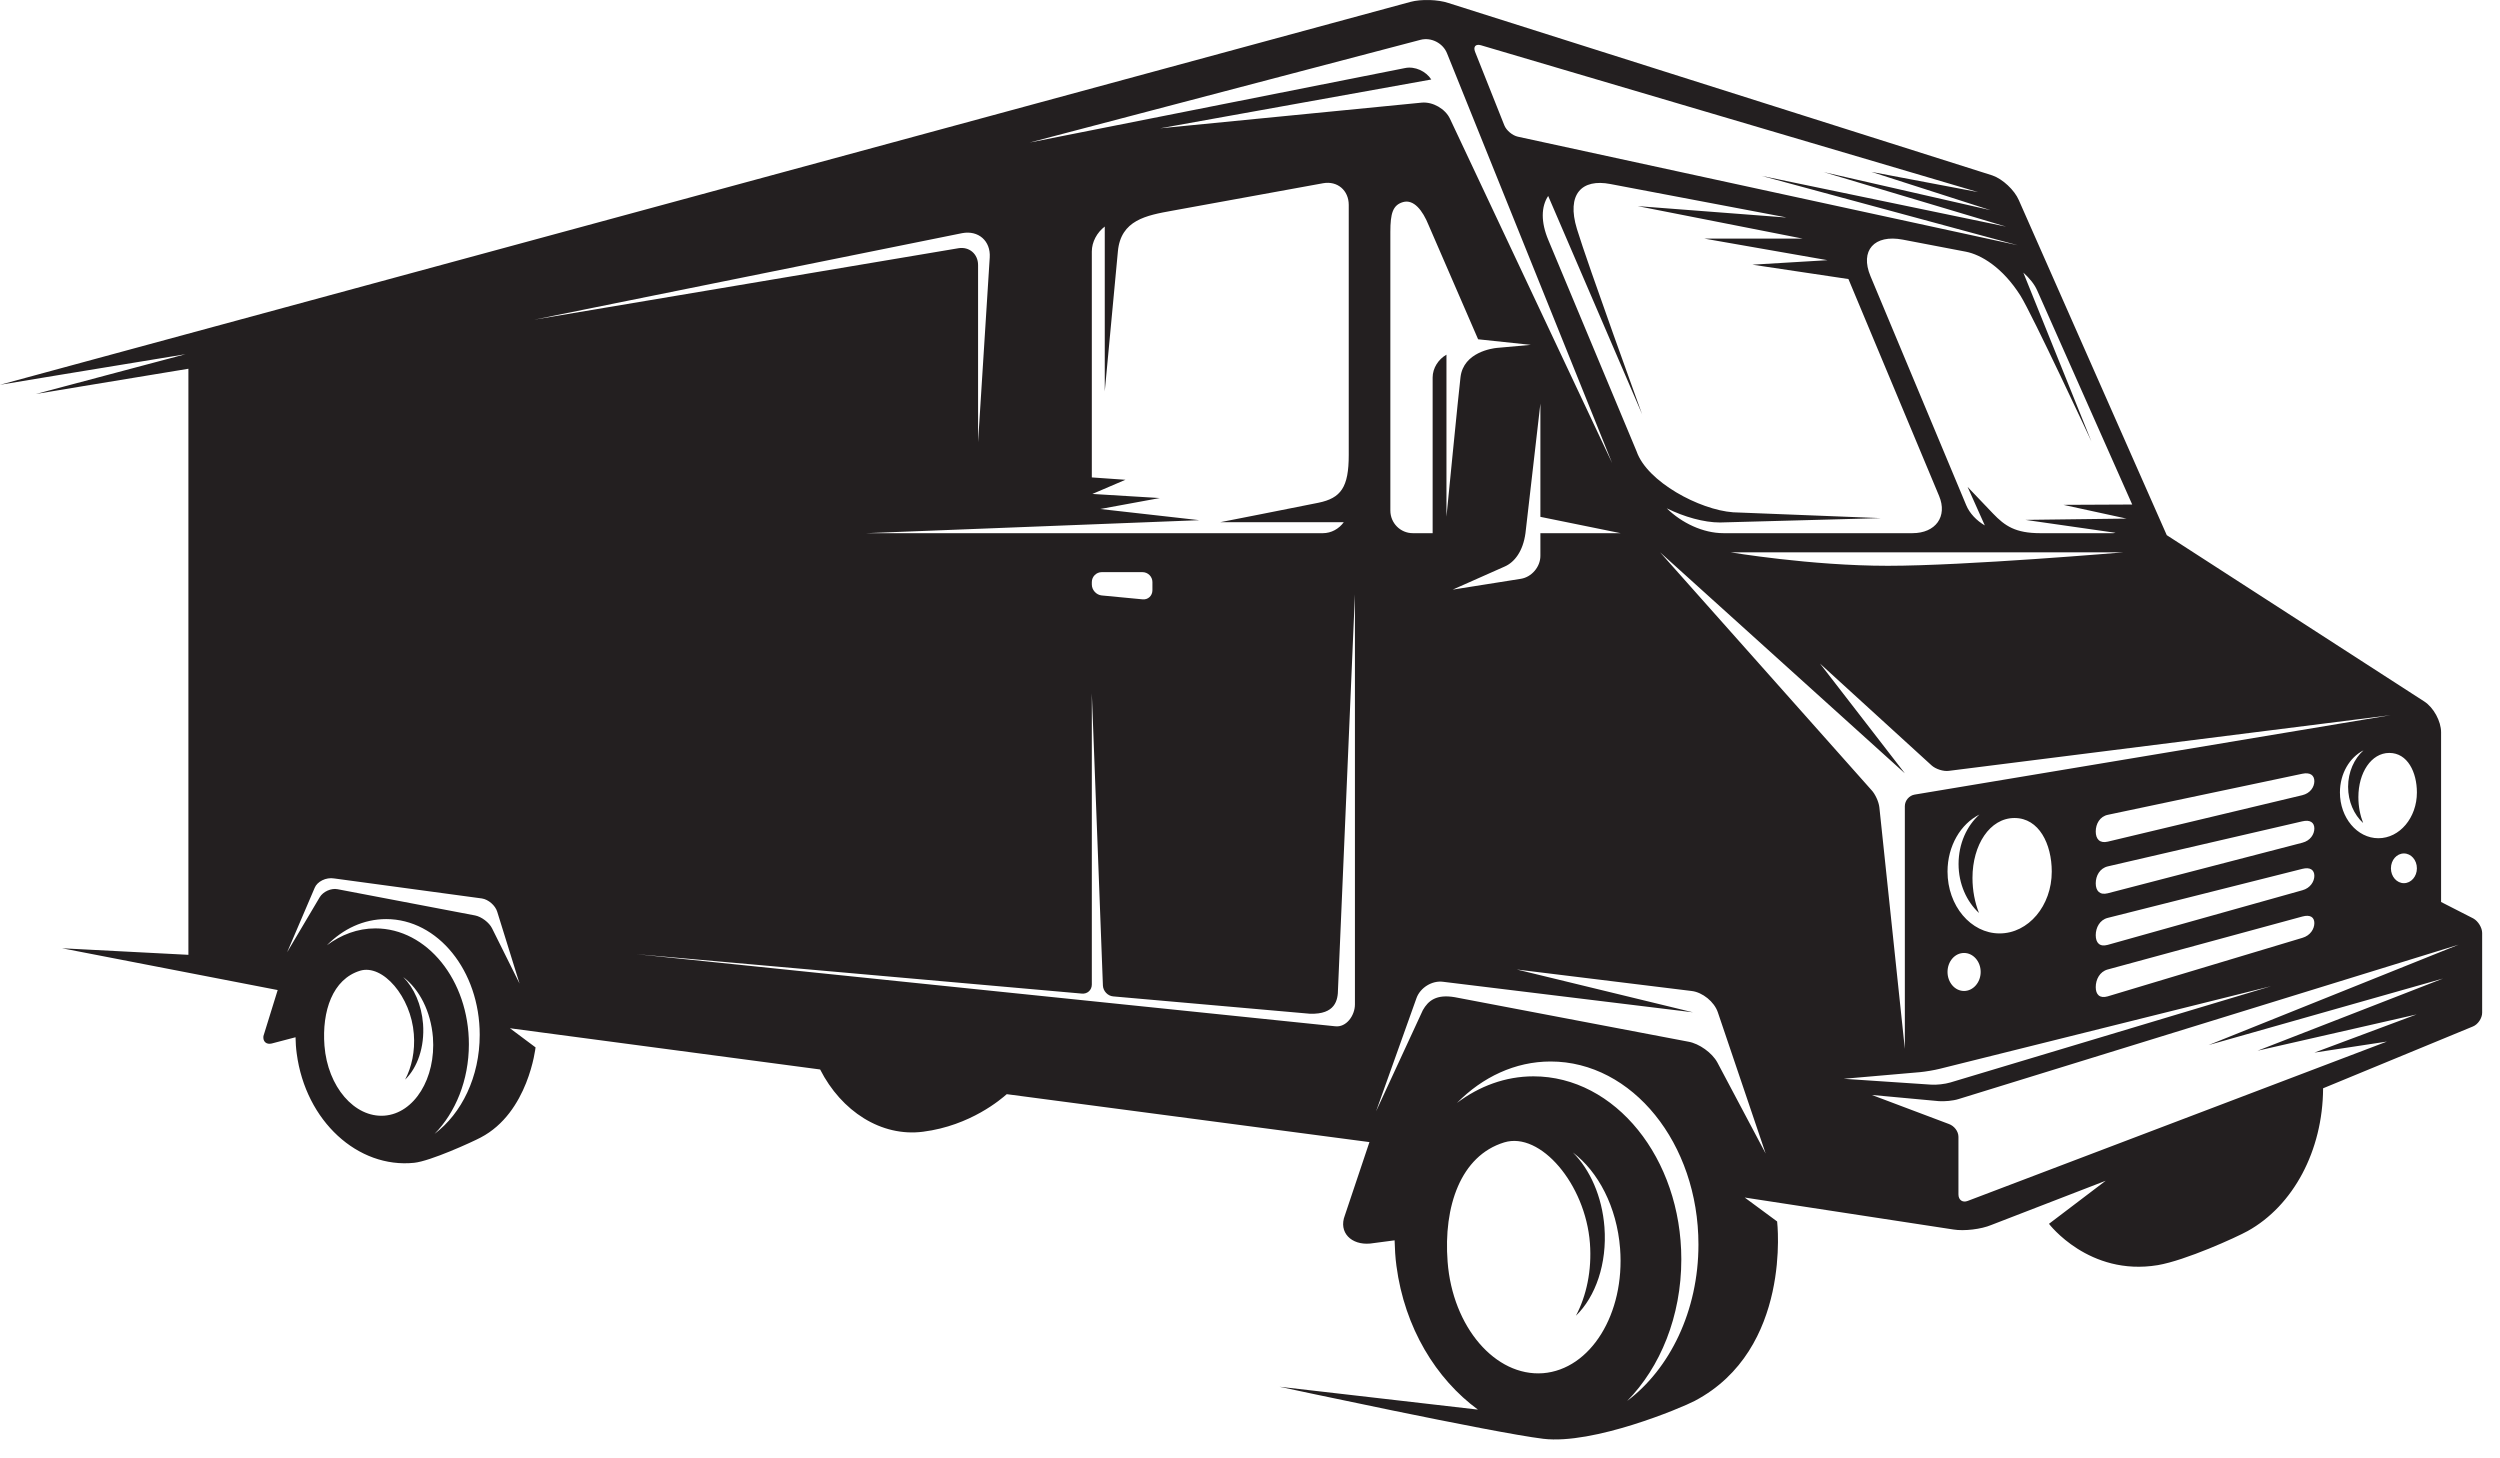 <?xml version="1.0" encoding="UTF-8" standalone="no"?><!DOCTYPE svg PUBLIC "-//W3C//DTD SVG 1.1//EN" "http://www.w3.org/Graphics/SVG/1.1/DTD/svg11.dtd"><svg width="100%" height="100%" viewBox="0 0 108 63" version="1.1" xmlns="http://www.w3.org/2000/svg" xmlns:xlink="http://www.w3.org/1999/xlink" xml:space="preserve" xmlns:serif="http://www.serif.com/" style="fill-rule:evenodd;clip-rule:evenodd;stroke-linejoin:round;stroke-miterlimit:1.414;"><path d="M106.847,39.677l-1.392,-0.711l0,-7.333c0,-0.473 -0.323,-1.069 -0.725,-1.328l-11.126,-7.186l-6.391,-14.473c-0.186,-0.433 -0.7,-0.917 -1.147,-1.069l-23.491,-7.446c-0.45,-0.154 -1.182,-0.174 -1.641,-0.05l-60.934,16.542c0,0 4.18,-0.695 8.013,-1.321l-6.464,1.719c0,0 3.214,-0.537 6.59,-1.091l0,25.318l-5.457,-0.283l9.314,1.805l-0.616,1.988c-0.031,0.235 0.126,0.378 0.358,0.321l1.029,-0.27c0.005,0.234 0.018,0.464 0.051,0.701c0.387,2.929 2.651,4.973 5.073,4.723c0.696,-0.071 2.503,-0.895 2.872,-1.091c2.07,-1.079 2.373,-3.895 2.373,-3.895l-1.107,-0.827l13.401,1.781c0.919,1.807 2.642,2.923 4.447,2.689c2.057,-0.263 3.383,-1.419 3.615,-1.622l15.668,2.07l-1.061,3.164c-0.287,0.74 0.279,1.295 1.094,1.219l1.054,-0.139c0.011,0.363 0.028,0.731 0.079,1.103c0.354,2.682 1.712,4.882 3.52,6.21l-8.572,-0.988c0,0 9.243,1.989 11.397,2.249c2.157,0.259 5.954,-1.327 6.54,-1.637c4.219,-2.224 3.561,-7.752 3.561,-7.752l-1.401,-1.034l9.014,1.381c0.468,0.077 1.206,-0.011 1.644,-0.197l4.938,-1.909l-2.451,1.861c0,0 1.724,2.277 4.7,1.785c1.197,-0.204 3.391,-1.2 3.888,-1.476c1.957,-1.089 3.241,-3.458 3.254,-6.164l6.473,-2.671c0.219,-0.088 0.398,-0.36 0.398,-0.592l0,-3.446c0,-0.23 -0.172,-0.511 -0.382,-0.628m-2.437,-5.443c0,1.089 -0.742,1.977 -1.664,1.977c-0.919,0 -1.661,-0.888 -1.661,-1.977c0,-0.82 0.422,-1.518 1.018,-1.819c-0.402,0.36 -0.665,0.933 -0.665,1.575c0,0.639 0.257,1.205 0.65,1.565c-0.13,-0.336 -0.206,-0.712 -0.206,-1.12c0,-1.048 0.551,-1.909 1.337,-1.909c0.789,0 1.191,0.835 1.191,1.708m0,3.278c0,0.354 -0.25,0.641 -0.561,0.641c-0.31,0 -0.561,-0.287 -0.561,-0.641c0,-0.358 0.251,-0.643 0.561,-0.643c0.311,0 0.561,0.285 0.561,0.643m-1.136,-6.617l-20.559,3.431c-0.239,0.038 -0.426,0.259 -0.426,0.5l0,10.485l-1.101,-10.437c-0.026,-0.238 -0.179,-0.572 -0.34,-0.742l-9.133,-10.273l10.574,9.548l-3.666,-4.741l4.821,4.399c0.175,0.159 0.508,0.267 0.742,0.236l19.088,-2.406Zm-3.808,7.563l-8.416,2.361c-0.346,0.095 -0.514,-0.09 -0.514,-0.419c0,-0.325 0.172,-0.661 0.517,-0.747l8.41,-2.119c0.341,-0.086 0.517,0.051 0.517,0.301c0,0.245 -0.174,0.53 -0.514,0.623m0.514,1.42c0,0.248 -0.17,0.535 -0.514,0.636l-8.418,2.53c-0.344,0.099 -0.512,-0.082 -0.512,-0.4c0,-0.331 0.172,-0.669 0.514,-0.762l8.413,-2.289c0.343,-0.093 0.517,0.033 0.517,0.285m-0.517,-3.473l-8.41,2.185c-0.345,0.086 -0.517,-0.104 -0.517,-0.431c0,-0.324 0.172,-0.651 0.526,-0.733l8.395,-1.944c0.347,-0.084 0.523,0.057 0.523,0.307c0,0.252 -0.174,0.528 -0.517,0.616m-0.006,-2.052l-8.4,2.006c-0.349,0.084 -0.521,-0.113 -0.521,-0.44c0,-0.325 0.176,-0.649 0.526,-0.72l8.393,-1.772c0.349,-0.075 0.525,0.069 0.525,0.32c0,0.252 -0.176,0.524 -0.523,0.606m-15.324,3.3c0,-1.111 0.57,-2.061 1.379,-2.465c-0.544,0.486 -0.902,1.257 -0.902,2.138c0,0.858 0.35,1.622 0.882,2.115c-0.179,-0.455 -0.281,-0.97 -0.281,-1.518c0,-1.421 0.747,-2.585 1.816,-2.585c1.063,0 1.609,1.127 1.609,2.315c0,1.476 -1.008,2.671 -2.254,2.671c-1.244,0 -2.249,-1.195 -2.249,-2.671m1.432,4.335c0,0.451 -0.323,0.822 -0.718,0.822c-0.398,0 -0.714,-0.371 -0.714,-0.822c0,-0.453 0.316,-0.82 0.714,-0.82c0.395,0 0.718,0.367 0.718,0.82m-23.675,-25.68l0,6.725l-0.859,0c-0.535,0 -0.968,-0.438 -0.968,-0.977l0,-12.032c0,-0.81 0.106,-1.164 0.548,-1.294c0.462,-0.131 0.846,0.353 1.107,1.001l2.136,4.926l2.278,0.241l-1.482,0.133c-0.168,0.019 -1.427,0.179 -1.556,1.261c-0.072,0.577 -0.607,6.029 -0.607,6.029l0,-6.999c-0.347,0.197 -0.597,0.579 -0.597,0.986m3.111,8.167c0.426,-0.185 0.793,-0.66 0.899,-1.442l0.645,-5.601l0,4.896l3.464,0.705l-3.464,0l0,0.98c0,0.478 -0.382,0.92 -0.846,0.992l-2.943,0.467l2.245,-0.997Zm3.122,-14.585c-0.46,-1.505 0.207,-2.179 1.445,-1.94c0.004,0 7.52,1.427 7.52,1.427c0.026,0.007 0.053,0.016 0.079,0.02l-6.422,-0.493l7.127,1.403l-4.25,0l5.326,0.933l-3.247,0.194l4.151,0.621l3.917,9.371c0.371,0.884 -0.148,1.607 -1.151,1.607l-8.166,0c-0.875,0 -1.802,-0.438 -2.448,-1.074c0.76,0.375 1.609,0.612 2.298,0.612l6.955,-0.188l-6.387,-0.252c-1.452,-0.106 -3.716,-1.319 -4.169,-2.631l-3.809,-9.12c-0.336,-0.793 -0.314,-1.458 -0.011,-1.915l4.061,9.438c0,0 -2.364,-6.511 -2.819,-8.013m23.623,13.969c0,0 -6.855,0.583 -10.191,0.583c-3.334,0 -6.802,-0.583 -6.802,-0.583l16.993,0Zm-4.462,-11.086c0.503,0.802 3.064,6.296 3.064,6.296l-2.941,-7.293c0.263,0.235 0.482,0.502 0.599,0.771l4.105,9.248l-2.974,0.014l2.731,0.594l-4.372,0.055l3.897,0.559c-0.035,0.002 -0.069,0.016 -0.102,0.016l-3.148,0c-1.076,0 -1.527,-0.308 -2.046,-0.849c-0.623,-0.652 -1.098,-1.151 -1.098,-1.151l0.745,1.666c-0.358,-0.21 -0.659,-0.524 -0.804,-0.875l-4.136,-9.895c-0.464,-1.107 0.161,-1.812 1.394,-1.578l2.728,0.522c0.646,0.126 1.578,0.667 2.358,1.9m-23.31,-10.819l21.48,6.345l-4.613,-0.875l5.148,1.655l-7.202,-1.644l7.876,2.355l-10.567,-2.194l11.071,2.998l-21.598,-4.69c-0.232,-0.051 -0.495,-0.269 -0.583,-0.49l-1.264,-3.177c-0.086,-0.223 0.024,-0.347 0.252,-0.283m-47.369,46.242c-1.292,0.095 -2.45,-1.25 -2.589,-3.02c-0.115,-1.502 0.353,-2.876 1.537,-3.241c0.983,-0.3 2.205,1.129 2.324,2.735c0.058,0.742 -0.092,1.427 -0.377,1.969c0.532,-0.515 0.848,-1.41 0.775,-2.404c-0.064,-0.835 -0.393,-1.564 -0.857,-2.026c0.691,0.517 1.193,1.474 1.284,2.605c0.132,1.767 -0.805,3.285 -2.097,3.382m2.167,0.787c0.904,-0.92 1.483,-2.316 1.483,-3.871c0,-2.766 -1.81,-5.006 -4.039,-5.006c-0.769,0 -1.482,0.274 -2.094,0.729c0.698,-0.709 1.588,-1.131 2.56,-1.131c2.234,0 4.041,2.238 4.041,4.999c0,1.818 -0.78,3.4 -1.951,4.28m2.483,-8.882c-0.123,-0.249 -0.455,-0.499 -0.731,-0.554l-5.943,-1.134c-0.278,-0.055 -0.625,0.106 -0.769,0.345l-1.409,2.379l1.191,-2.785c0.104,-0.261 0.481,-0.467 0.848,-0.403l6.376,0.864c0.283,0.044 0.579,0.303 0.661,0.573l0.965,3.104l-1.189,-2.389Zm20.312,-30.03c0.701,-0.131 1.233,0.338 1.189,1.047l-0.504,7.98l0,-7.651c0,-0.473 -0.38,-0.802 -0.848,-0.724l-18.328,3.086l18.491,-3.738Zm5.963,11.917l2.572,-0.473l-2.912,-0.177l1.429,-0.612l-1.453,-0.102l0,-9.758c0,-0.417 0.225,-0.824 0.559,-1.08l0,7.12c0,0 0.497,-5.317 0.567,-6.046c0.124,-1.355 1.229,-1.556 2.353,-1.759l6.513,-1.186c0.617,-0.111 1.107,0.309 1.107,0.936l0,10.806c0,1.394 -0.336,1.86 -1.308,2.061c-0.972,0.199 -4.242,0.84 -4.242,0.84l5.336,0c-0.208,0.285 -0.535,0.475 -0.908,0.475l-19.727,0l14.396,-0.562l-4.282,-0.483Zm2.254,3.157l0,0.353c0,0.241 -0.193,0.418 -0.427,0.393l-1.763,-0.168c-0.234,-0.022 -0.428,-0.236 -0.428,-0.472l0,-0.106c0,-0.237 0.194,-0.429 0.428,-0.429l1.759,0c0.236,0 0.431,0.192 0.431,0.429m8.748,18.248c0,0.473 -0.369,1.003 -0.859,0.941l-30.187,-3.115l19.251,1.704c0.239,0.022 0.429,-0.153 0.429,-0.394l0,-12.579l0.479,12.628c0.011,0.234 0.208,0.448 0.446,0.466l8.497,0.749c1.094,0.035 1.213,-0.581 1.213,-1.067l0.731,-17.047l0,17.714Zm-8.413,-37.851l11.712,-2.108c-0.232,-0.36 -0.709,-0.581 -1.131,-0.495l-16.225,3.219l16.89,-4.438c0.461,-0.122 0.972,0.143 1.146,0.583l7.134,17.705l-7.006,-14.877c-0.201,-0.431 -0.744,-0.742 -1.221,-0.698l-11.299,1.109Zm16.535,53.78c-2.057,0.152 -3.904,-1.995 -4.118,-4.814c-0.184,-2.388 0.561,-4.58 2.445,-5.157c1.56,-0.477 3.508,1.799 3.703,4.353c0.088,1.182 -0.15,2.275 -0.605,3.135c0.848,-0.818 1.352,-2.252 1.232,-3.829c-0.101,-1.328 -0.625,-2.488 -1.365,-3.225c1.098,0.83 1.902,2.355 2.041,4.151c0.215,2.817 -1.272,5.222 -3.333,5.386m3.64,1.197c1.428,-1.453 2.338,-3.652 2.338,-6.117c0,-4.366 -2.861,-7.905 -6.387,-7.905c-1.211,0 -2.34,0.424 -3.305,1.149c1.102,-1.116 2.512,-1.79 4.045,-1.79c3.53,0 6.387,3.537 6.387,7.907c0,2.868 -1.237,5.371 -3.078,6.756m3.895,-14.621c-0.223,-0.415 -0.786,-0.819 -1.257,-0.899l-10.081,-1.92c-0.799,-0.139 -1.151,0.146 -1.385,0.559l-2.021,4.37l1.747,-4.893c0.162,-0.447 0.67,-0.765 1.145,-0.703l10.799,1.319l-7.611,-1.849l7.553,0.928c0.471,0.055 0.977,0.466 1.131,0.919l2.066,6.102l-2.086,-3.933Zm8.758,0.418c0.234,-0.022 0.616,-0.086 0.846,-0.144l14.32,-3.57l-13.858,4.16c-0.228,0.069 -0.606,0.113 -0.842,0.093l-3.767,-0.252l3.301,-0.287Zm22.594,-4.045l-8.015,3.119l6.873,-1.568l-4.419,1.65l3.135,-0.477l-18.111,6.884c-0.221,0.086 -0.4,-0.04 -0.4,-0.281l0,-2.487c0,-0.241 -0.184,-0.473 -0.413,-0.555c-0.228,-0.088 -3.33,-1.255 -3.33,-1.255l2.899,0.268c0.241,0.017 0.616,-0.016 0.844,-0.089l21.611,-6.672l-10.808,4.339l10.134,-2.876Z" style="fill:#231f20;fill-rule:nonzero;"/></svg>